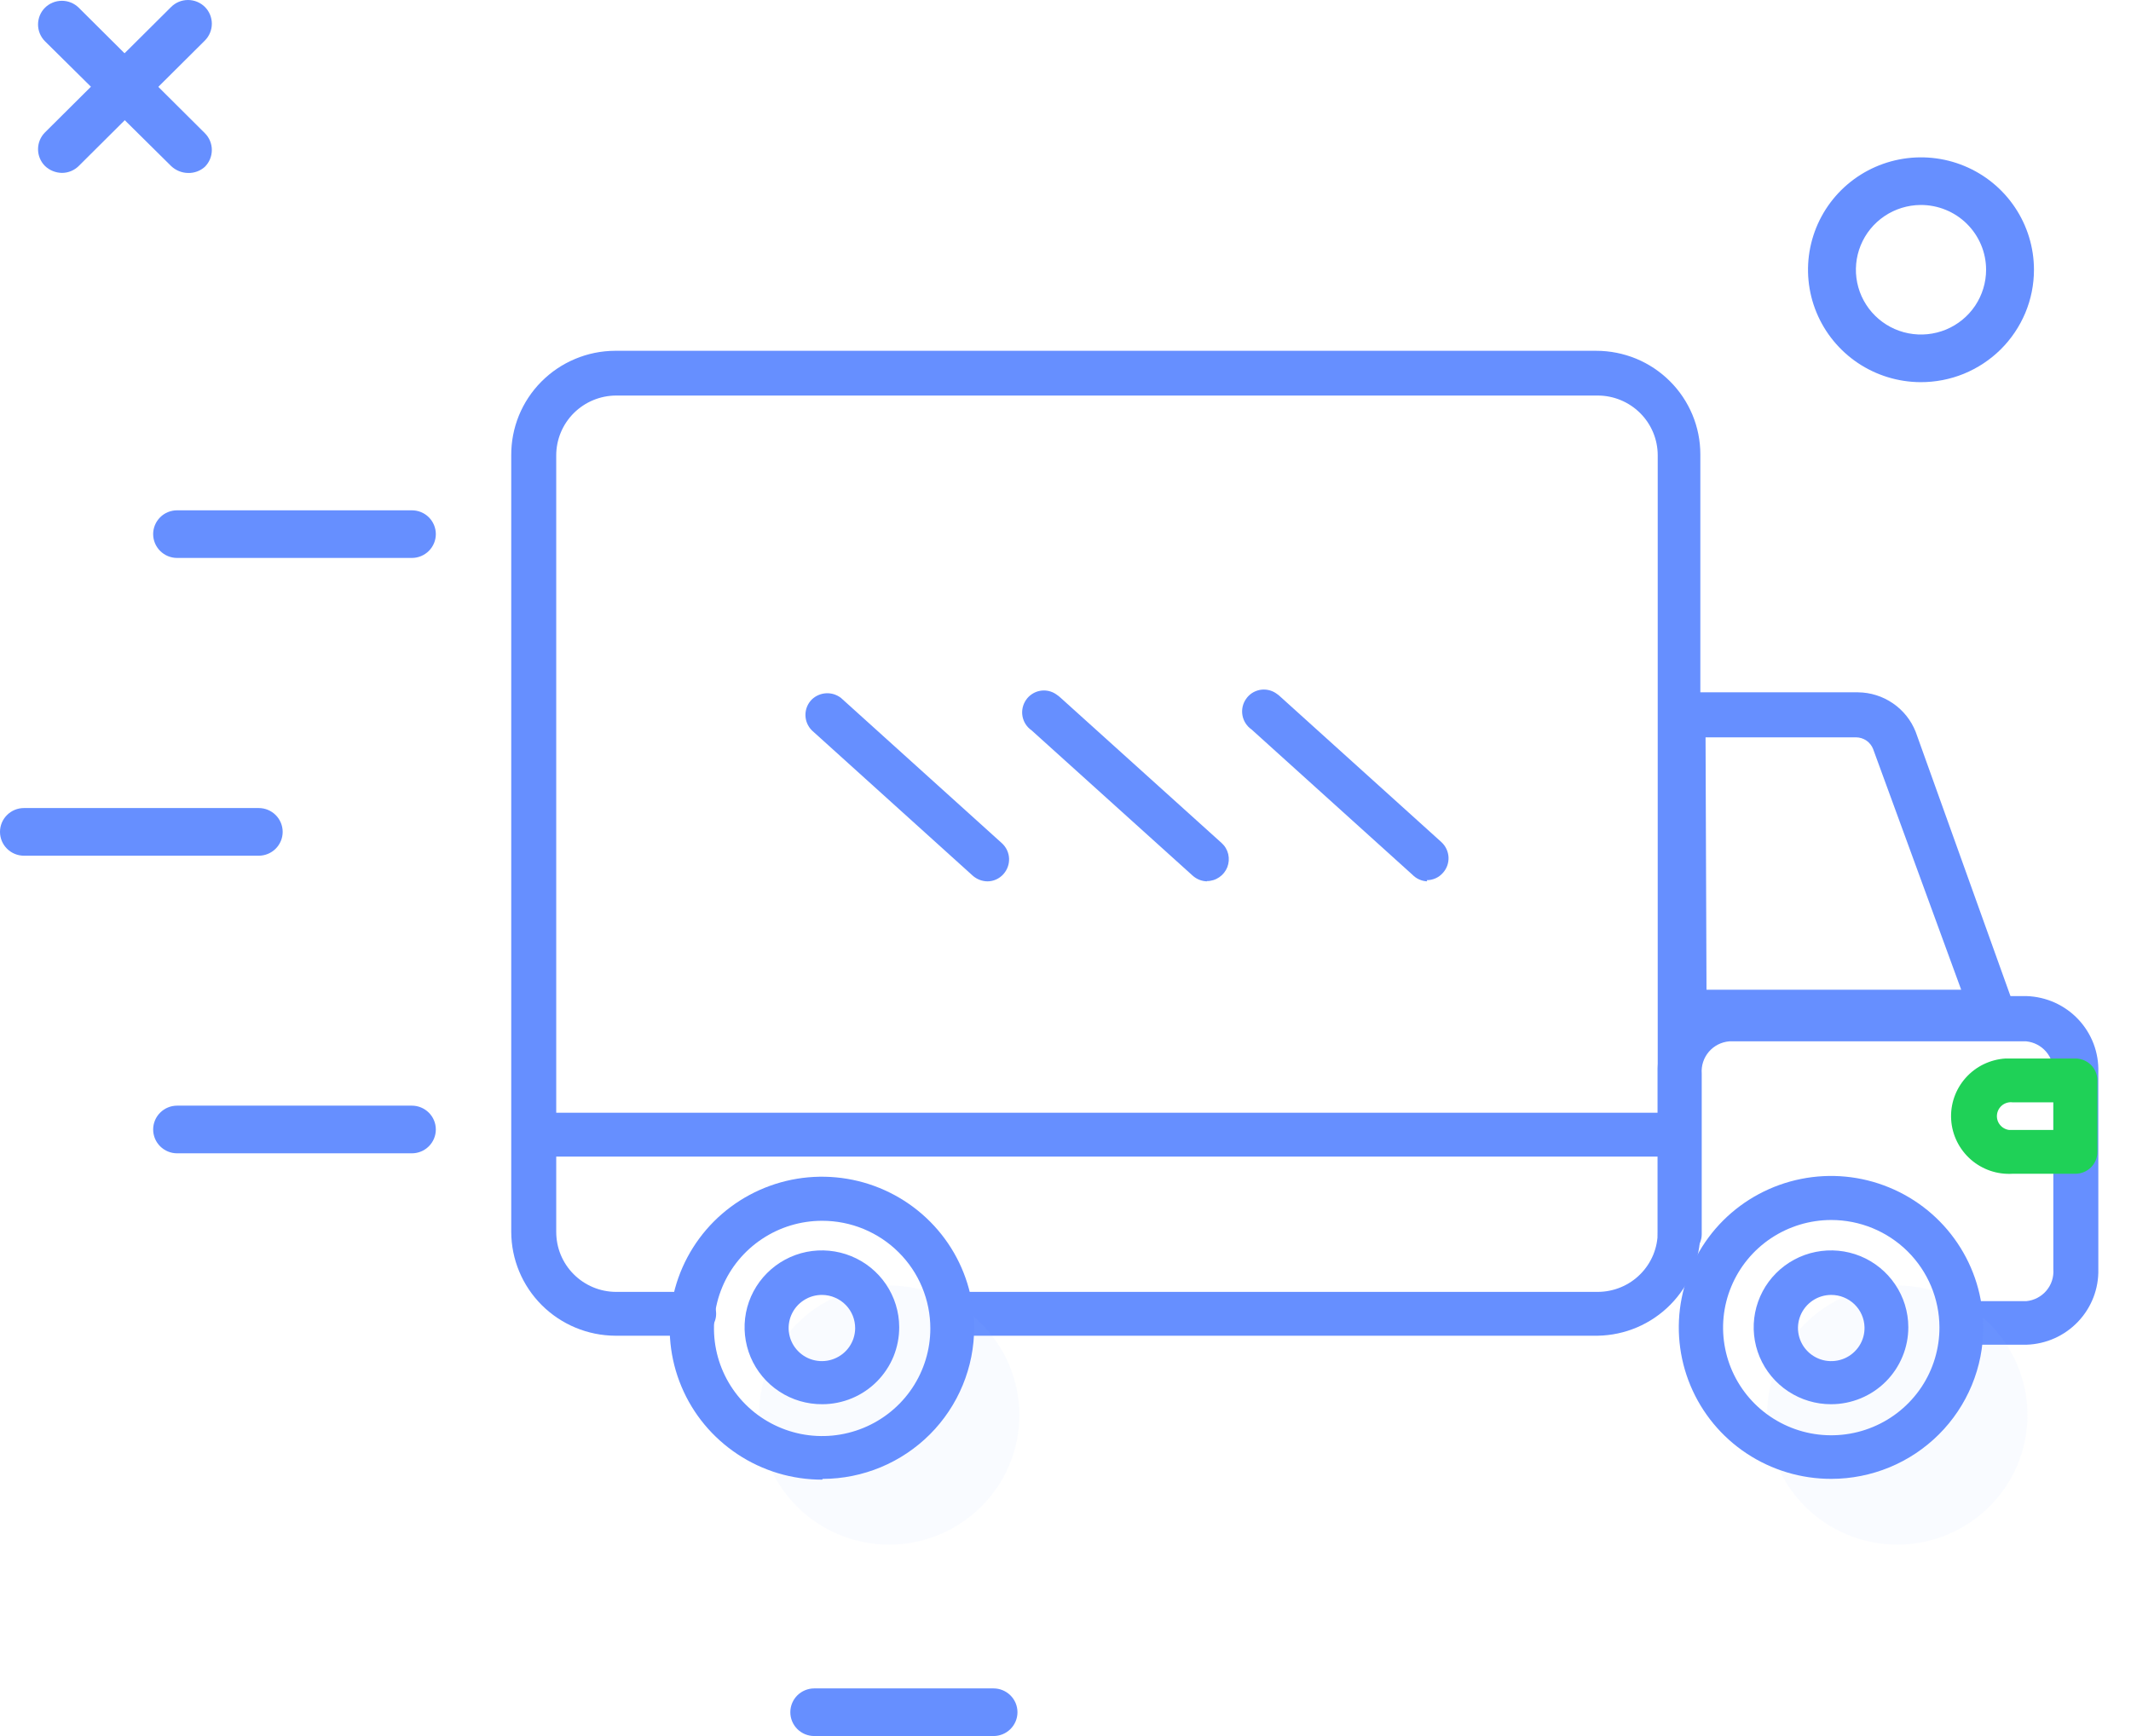 <svg width="54" height="44" viewBox="0 0 54 44" fill="none" xmlns="http://www.w3.org/2000/svg">
<rect width="54" height="44" fill="white"/>
<path d="M48.666 9.686C48.1 9.683 47.548 9.514 47.079 9.2C46.61 8.885 46.245 8.44 46.03 7.919C45.815 7.398 45.76 6.826 45.872 6.274C45.984 5.722 46.257 5.216 46.658 4.818C47.059 4.421 47.569 4.151 48.124 4.042C48.679 3.933 49.254 3.99 49.776 4.206C50.299 4.422 50.745 4.787 51.059 5.256C51.373 5.724 51.541 6.274 51.541 6.837C51.541 7.212 51.467 7.584 51.322 7.93C51.177 8.276 50.965 8.591 50.698 8.856C50.431 9.12 50.114 9.33 49.765 9.473C49.417 9.615 49.043 9.687 48.666 9.686ZM48.666 5.195C48.34 5.198 48.023 5.296 47.753 5.478C47.483 5.66 47.274 5.917 47.151 6.217C47.028 6.517 46.997 6.847 47.062 7.165C47.127 7.482 47.285 7.774 47.516 8.002C47.747 8.23 48.041 8.386 48.361 8.448C48.68 8.51 49.011 8.477 49.312 8.353C49.613 8.228 49.87 8.018 50.051 7.748C50.231 7.478 50.328 7.161 50.328 6.837C50.328 6.62 50.285 6.406 50.201 6.206C50.117 6.006 49.995 5.825 49.84 5.672C49.686 5.519 49.503 5.399 49.301 5.317C49.099 5.235 48.884 5.194 48.666 5.195Z" fill="#668FFF"/>
<path d="M4.767 4.384C4.607 4.382 4.453 4.319 4.337 4.209L1.14 1.046C1.027 0.933 0.964 0.78 0.964 0.621C0.964 0.461 1.027 0.308 1.14 0.195C1.254 0.083 1.408 0.02 1.568 0.02C1.728 0.02 1.882 0.083 1.995 0.195L5.192 3.376C5.305 3.489 5.368 3.642 5.368 3.801C5.368 3.961 5.305 4.114 5.192 4.227C5.076 4.332 4.924 4.388 4.767 4.384Z" fill="#668FFF"/>
<path d="M25.176 44H20.633C20.473 44 20.318 43.937 20.204 43.823C20.091 43.71 20.027 43.557 20.027 43.397C20.027 43.236 20.091 43.083 20.204 42.97C20.318 42.857 20.473 42.793 20.633 42.793H25.176C25.337 42.793 25.491 42.857 25.605 42.97C25.719 43.083 25.783 43.236 25.783 43.397C25.783 43.557 25.719 43.71 25.605 43.823C25.491 43.937 25.337 44 25.176 44Z" fill="#668FFF"/>
<path d="M1.571 4.382C1.41 4.38 1.256 4.318 1.14 4.207C1.027 4.094 0.964 3.941 0.964 3.782C0.964 3.622 1.027 3.469 1.14 3.356L4.337 0.176C4.45 0.063 4.604 0 4.764 0C4.924 0 5.078 0.063 5.192 0.176C5.305 0.289 5.368 0.442 5.368 0.601C5.368 0.76 5.305 0.913 5.192 1.027L1.995 4.207C1.882 4.319 1.73 4.382 1.571 4.382Z" fill="#668FFF"/>
<path d="M40.485 33.854H24.182C24.034 33.854 23.892 33.795 23.787 33.691C23.683 33.587 23.624 33.446 23.624 33.299C23.624 33.151 23.683 33.01 23.787 32.906C23.892 32.802 24.034 32.743 24.182 32.743H40.485C40.685 32.743 40.884 32.704 41.069 32.627C41.254 32.551 41.422 32.439 41.563 32.297C41.705 32.156 41.817 31.988 41.893 31.804C41.969 31.619 42.008 31.422 42.007 31.222V11.54C42.007 11.139 41.847 10.753 41.561 10.469C41.276 10.185 40.889 10.025 40.485 10.025H15.618C15.214 10.025 14.827 10.185 14.541 10.469C14.256 10.753 14.095 11.139 14.095 11.54V31.222C14.095 31.421 14.133 31.619 14.209 31.803C14.285 31.987 14.396 32.154 14.537 32.295C14.678 32.437 14.845 32.549 15.03 32.626C15.214 32.703 15.412 32.743 15.612 32.743H17.589C17.737 32.743 17.879 32.802 17.983 32.906C18.088 33.01 18.147 33.151 18.147 33.299C18.147 33.446 18.088 33.587 17.983 33.691C17.879 33.795 17.737 33.854 17.589 33.854H15.594C14.894 33.851 14.224 33.572 13.729 33.079C13.235 32.586 12.957 31.919 12.955 31.222V11.54C12.953 11.195 13.019 10.852 13.149 10.532C13.28 10.212 13.473 9.92 13.717 9.674C13.961 9.428 14.251 9.232 14.571 9.098C14.891 8.963 15.234 8.893 15.581 8.891H40.448C40.795 8.891 41.138 8.959 41.458 9.09C41.778 9.222 42.069 9.416 42.314 9.66C42.559 9.903 42.753 10.193 42.886 10.511C43.019 10.83 43.087 11.171 43.087 11.516V31.222C43.087 31.913 42.814 32.576 42.327 33.068C41.84 33.561 41.179 33.843 40.485 33.854Z" fill="#668FFF"/>
<path d="M51.346 34.082H49.946C49.799 34.095 49.654 34.051 49.541 33.958C49.427 33.865 49.355 33.732 49.34 33.587C49.325 33.441 49.368 33.296 49.46 33.182C49.551 33.068 49.684 32.995 49.83 32.978H51.346C51.544 32.959 51.727 32.864 51.855 32.713C51.984 32.562 52.047 32.366 52.032 32.169V27.183C52.041 26.99 51.974 26.8 51.847 26.653C51.72 26.506 51.541 26.413 51.346 26.393H43.82C43.619 26.41 43.433 26.505 43.303 26.657C43.172 26.81 43.107 27.008 43.122 27.208V31.282C43.122 31.429 43.063 31.57 42.959 31.674C42.854 31.779 42.712 31.837 42.564 31.837C42.416 31.837 42.274 31.779 42.17 31.674C42.065 31.57 42.006 31.429 42.006 31.282V27.177C41.992 26.682 42.175 26.2 42.516 25.838C42.856 25.476 43.328 25.263 43.826 25.246H51.353C51.599 25.254 51.843 25.31 52.068 25.411C52.293 25.513 52.496 25.657 52.665 25.837C52.834 26.016 52.965 26.227 53.053 26.457C53.139 26.687 53.18 26.932 53.172 27.177V32.169C53.184 32.662 52.999 33.14 52.658 33.498C52.317 33.857 51.848 34.066 51.353 34.082H51.346Z" fill="#668FFF"/>
<g opacity="0.24">
<path opacity="0.24" d="M48.078 39.149C49.9 39.149 51.377 37.679 51.377 35.865C51.377 34.052 49.9 32.582 48.078 32.582C46.255 32.582 44.778 34.052 44.778 35.865C44.778 37.679 46.255 39.149 48.078 39.149Z" fill="#9EBBFF"/>
</g>
<g opacity="0.24">
<path opacity="0.24" d="M22.531 39.149C24.354 39.149 25.831 37.679 25.831 35.865C25.831 34.052 24.354 32.582 22.531 32.582C20.709 32.582 19.232 34.052 19.232 35.865C19.232 37.679 20.709 39.149 22.531 39.149Z" fill="#9EBBFF"/>
</g>
<path d="M50.485 26.19H42.685C42.539 26.187 42.4 26.128 42.296 26.026C42.193 25.924 42.132 25.786 42.127 25.641V18.102C42.127 17.955 42.186 17.814 42.291 17.709C42.395 17.605 42.537 17.547 42.685 17.547H47.083C47.399 17.55 47.707 17.647 47.967 17.826C48.228 18.004 48.428 18.256 48.544 18.549L51.007 25.417C51.028 25.494 51.034 25.574 51.024 25.652C51.014 25.731 50.989 25.807 50.949 25.876C50.91 25.945 50.857 26.006 50.794 26.054C50.731 26.103 50.659 26.139 50.582 26.16H50.485V26.19ZM43.243 25.085H49.697L47.465 18.983C47.431 18.897 47.372 18.823 47.295 18.77C47.218 18.717 47.127 18.689 47.034 18.688H43.219L43.243 25.085Z" fill="#668FFF"/>
<path d="M52.591 29.749H51.002C50.809 29.761 50.616 29.735 50.433 29.673C50.251 29.61 50.082 29.513 49.938 29.386C49.793 29.258 49.675 29.104 49.59 28.931C49.505 28.759 49.455 28.571 49.443 28.379C49.431 28.188 49.457 27.995 49.52 27.813C49.583 27.632 49.681 27.464 49.809 27.32C49.937 27.176 50.092 27.058 50.265 26.974C50.439 26.89 50.627 26.84 50.82 26.828H52.591C52.739 26.828 52.881 26.887 52.986 26.991C53.09 27.095 53.149 27.236 53.149 27.383V29.194C53.149 29.341 53.09 29.483 52.986 29.587C52.881 29.691 52.739 29.749 52.591 29.749ZM51.002 27.939C50.956 27.933 50.909 27.936 50.864 27.948C50.819 27.96 50.777 27.981 50.74 28.009C50.703 28.038 50.672 28.073 50.649 28.113C50.626 28.153 50.611 28.198 50.605 28.244C50.599 28.289 50.602 28.336 50.614 28.381C50.626 28.426 50.647 28.468 50.676 28.504C50.704 28.541 50.739 28.572 50.78 28.595C50.82 28.618 50.865 28.633 50.911 28.639H52.033V27.939H51.002Z" fill="#1FD157"/>
<path d="M46.404 37.482C45.642 37.483 44.895 37.259 44.26 36.838C43.625 36.418 43.13 35.819 42.837 35.118C42.544 34.417 42.466 33.645 42.614 32.9C42.762 32.156 43.128 31.471 43.666 30.933C44.205 30.396 44.892 30.029 45.64 29.88C46.388 29.73 47.164 29.805 47.869 30.095C48.574 30.384 49.178 30.875 49.602 31.506C50.027 32.136 50.255 32.878 50.256 33.637C50.258 34.142 50.159 34.641 49.966 35.108C49.773 35.574 49.49 35.998 49.132 36.355C48.774 36.712 48.349 36.996 47.881 37.189C47.413 37.382 46.911 37.482 46.404 37.482ZM46.404 30.921C45.862 30.921 45.331 31.082 44.88 31.382C44.429 31.682 44.078 32.109 43.871 32.608C43.663 33.107 43.61 33.657 43.717 34.186C43.823 34.716 44.086 35.202 44.47 35.583C44.855 35.964 45.345 36.223 45.877 36.327C46.41 36.43 46.961 36.375 47.462 36.166C47.963 35.958 48.39 35.606 48.69 35.156C48.99 34.706 49.148 34.177 49.146 33.637C49.143 32.916 48.852 32.225 48.339 31.716C47.825 31.207 47.13 30.921 46.404 30.921Z" fill="#668FFF"/>
<path d="M20.834 37.502C20.072 37.503 19.326 37.279 18.692 36.859C18.057 36.439 17.561 35.842 17.268 35.142C16.974 34.442 16.896 33.671 17.042 32.926C17.188 32.182 17.553 31.498 18.089 30.959C18.626 30.421 19.311 30.053 20.058 29.901C20.805 29.75 21.58 29.822 22.286 30.109C22.991 30.396 23.596 30.884 24.023 31.512C24.45 32.14 24.68 32.88 24.685 33.639C24.687 34.142 24.588 34.641 24.396 35.106C24.204 35.572 23.922 35.995 23.566 36.352C23.209 36.709 22.785 36.993 22.319 37.187C21.852 37.381 21.352 37.482 20.846 37.483L20.834 37.502ZM20.834 30.941C20.291 30.941 19.761 31.101 19.311 31.401C18.86 31.7 18.508 32.126 18.301 32.625C18.093 33.123 18.039 33.672 18.145 34.201C18.251 34.73 18.512 35.216 18.895 35.598C19.279 35.98 19.767 36.239 20.299 36.345C20.831 36.45 21.382 36.396 21.883 36.189C22.384 35.983 22.812 35.633 23.113 35.185C23.414 34.736 23.575 34.209 23.575 33.669C23.575 33.311 23.504 32.956 23.366 32.625C23.229 32.294 23.027 31.993 22.772 31.74C22.518 31.486 22.215 31.286 21.883 31.148C21.55 31.011 21.194 30.941 20.834 30.941Z" fill="#668FFF"/>
<path d="M20.839 35.59C20.451 35.593 20.071 35.481 19.748 35.268C19.424 35.056 19.171 34.752 19.021 34.397C18.871 34.041 18.83 33.649 18.903 33.27C18.977 32.891 19.162 32.543 19.435 32.269C19.708 31.995 20.056 31.807 20.436 31.73C20.816 31.654 21.211 31.691 21.569 31.837C21.928 31.983 22.235 32.232 22.452 32.552C22.668 32.872 22.785 33.249 22.786 33.635C22.787 33.89 22.738 34.143 22.642 34.38C22.545 34.616 22.402 34.831 22.222 35.013C22.042 35.194 21.828 35.339 21.591 35.438C21.355 35.537 21.101 35.589 20.845 35.59H20.839ZM20.839 32.82C20.672 32.818 20.508 32.864 20.369 32.955C20.229 33.045 20.119 33.174 20.053 33.327C19.987 33.479 19.968 33.648 19.998 33.811C20.028 33.974 20.106 34.124 20.222 34.243C20.338 34.362 20.487 34.445 20.65 34.479C20.814 34.514 20.983 34.5 21.138 34.438C21.293 34.377 21.426 34.272 21.521 34.135C21.616 33.998 21.667 33.837 21.67 33.671C21.671 33.561 21.651 33.452 21.61 33.349C21.569 33.247 21.509 33.153 21.431 33.074C21.354 32.995 21.262 32.932 21.16 32.889C21.059 32.845 20.95 32.822 20.839 32.82Z" fill="#668FFF"/>
<path d="M46.404 35.59C46.017 35.592 45.638 35.478 45.315 35.265C44.992 35.052 44.74 34.748 44.59 34.392C44.441 34.037 44.401 33.645 44.475 33.267C44.55 32.888 44.735 32.54 45.008 32.267C45.282 31.993 45.63 31.806 46.01 31.73C46.39 31.654 46.784 31.691 47.142 31.837C47.501 31.984 47.807 32.233 48.023 32.553C48.24 32.873 48.356 33.249 48.357 33.635C48.358 33.891 48.308 34.145 48.21 34.381C48.112 34.618 47.969 34.834 47.788 35.015C47.606 35.197 47.391 35.341 47.153 35.44C46.916 35.538 46.661 35.59 46.404 35.59ZM46.404 32.82C46.236 32.82 46.072 32.87 45.933 32.963C45.794 33.057 45.686 33.189 45.623 33.344C45.56 33.498 45.545 33.668 45.579 33.832C45.614 33.995 45.697 34.145 45.817 34.261C45.937 34.377 46.09 34.455 46.255 34.485C46.42 34.514 46.59 34.494 46.744 34.427C46.897 34.36 47.027 34.248 47.117 34.107C47.207 33.966 47.252 33.802 47.247 33.635C47.241 33.417 47.149 33.209 46.992 33.057C46.834 32.905 46.623 32.82 46.404 32.82Z" fill="#668FFF"/>
<path d="M42.376 29.314H13.87C13.722 29.314 13.58 29.255 13.475 29.151C13.371 29.047 13.312 28.906 13.312 28.758C13.312 28.611 13.371 28.47 13.475 28.366C13.58 28.262 13.722 28.203 13.87 28.203H42.376C42.524 28.203 42.666 28.262 42.771 28.366C42.875 28.47 42.934 28.611 42.934 28.758C42.934 28.906 42.875 29.047 42.771 29.151C42.666 29.255 42.524 29.314 42.376 29.314Z" fill="#668FFF"/>
<path d="M25.025 22.338C24.886 22.337 24.752 22.285 24.648 22.193L20.573 18.512C20.468 18.407 20.41 18.266 20.41 18.119C20.41 17.972 20.468 17.831 20.573 17.727C20.671 17.633 20.8 17.578 20.936 17.571C21.072 17.564 21.206 17.607 21.313 17.691L25.389 21.372C25.443 21.422 25.487 21.481 25.518 21.547C25.549 21.613 25.567 21.684 25.57 21.757C25.573 21.83 25.562 21.903 25.537 21.971C25.512 22.04 25.474 22.103 25.425 22.157C25.374 22.214 25.311 22.26 25.241 22.291C25.171 22.323 25.095 22.338 25.018 22.338H25.025Z" fill="#668FFF"/>
<path d="M30.592 22.338C30.455 22.336 30.324 22.285 30.222 22.193L26.141 18.511C26.019 18.427 25.936 18.298 25.91 18.153C25.884 18.009 25.917 17.859 26.001 17.738C26.041 17.679 26.093 17.629 26.153 17.59C26.213 17.55 26.28 17.523 26.35 17.51C26.42 17.496 26.493 17.497 26.563 17.511C26.633 17.526 26.7 17.553 26.759 17.594L26.826 17.642L26.875 17.684L30.956 21.366C31.04 21.441 31.098 21.54 31.124 21.649C31.149 21.758 31.141 21.872 31.101 21.977C31.06 22.081 30.989 22.171 30.896 22.234C30.803 22.298 30.693 22.332 30.58 22.331L30.592 22.338Z" fill="#668FFF"/>
<path d="M36.166 22.338C36.024 22.332 35.889 22.271 35.79 22.169L31.714 18.488C31.593 18.404 31.51 18.275 31.484 18.13C31.458 17.985 31.49 17.836 31.575 17.715C31.615 17.656 31.667 17.605 31.726 17.566C31.786 17.527 31.853 17.5 31.924 17.486C31.994 17.473 32.066 17.473 32.137 17.488C32.207 17.502 32.274 17.53 32.333 17.57L32.4 17.618L32.448 17.661L36.524 21.342C36.578 21.392 36.622 21.451 36.653 21.517C36.684 21.583 36.702 21.654 36.706 21.727C36.709 21.8 36.698 21.873 36.673 21.942C36.648 22.01 36.61 22.073 36.56 22.127C36.51 22.184 36.447 22.23 36.377 22.261C36.307 22.292 36.231 22.308 36.154 22.308L36.166 22.338Z" fill="#668FFF"/>
<path d="M10.437 14.141H4.487C4.327 14.141 4.172 14.077 4.059 13.964C3.945 13.851 3.881 13.697 3.881 13.537C3.881 13.377 3.945 13.224 4.059 13.11C4.172 12.997 4.327 12.934 4.487 12.934H10.437C10.598 12.934 10.752 12.997 10.866 13.11C10.98 13.224 11.044 13.377 11.044 13.537C11.044 13.697 10.98 13.851 10.866 13.964C10.752 14.077 10.598 14.141 10.437 14.141Z" fill="#668FFF"/>
<path d="M10.437 29.231H4.487C4.327 29.231 4.172 29.167 4.059 29.054C3.945 28.941 3.881 28.787 3.881 28.627C3.881 28.467 3.945 28.313 4.059 28.2C4.172 28.087 4.327 28.023 4.487 28.023H10.437C10.598 28.023 10.752 28.087 10.866 28.2C10.98 28.313 11.044 28.467 11.044 28.627C11.044 28.787 10.98 28.941 10.866 29.054C10.752 29.167 10.598 29.231 10.437 29.231Z" fill="#668FFF"/>
<path d="M6.556 21.688H0.607C0.446 21.688 0.291 21.624 0.178 21.511C0.064 21.398 0 21.244 0 21.084C0 20.924 0.064 20.77 0.178 20.657C0.291 20.544 0.446 20.48 0.607 20.48H6.556C6.717 20.48 6.872 20.544 6.985 20.657C7.099 20.77 7.163 20.924 7.163 21.084C7.163 21.244 7.099 21.398 6.985 21.511C6.872 21.624 6.717 21.688 6.556 21.688Z" fill="#668FFF"/>
</svg>
